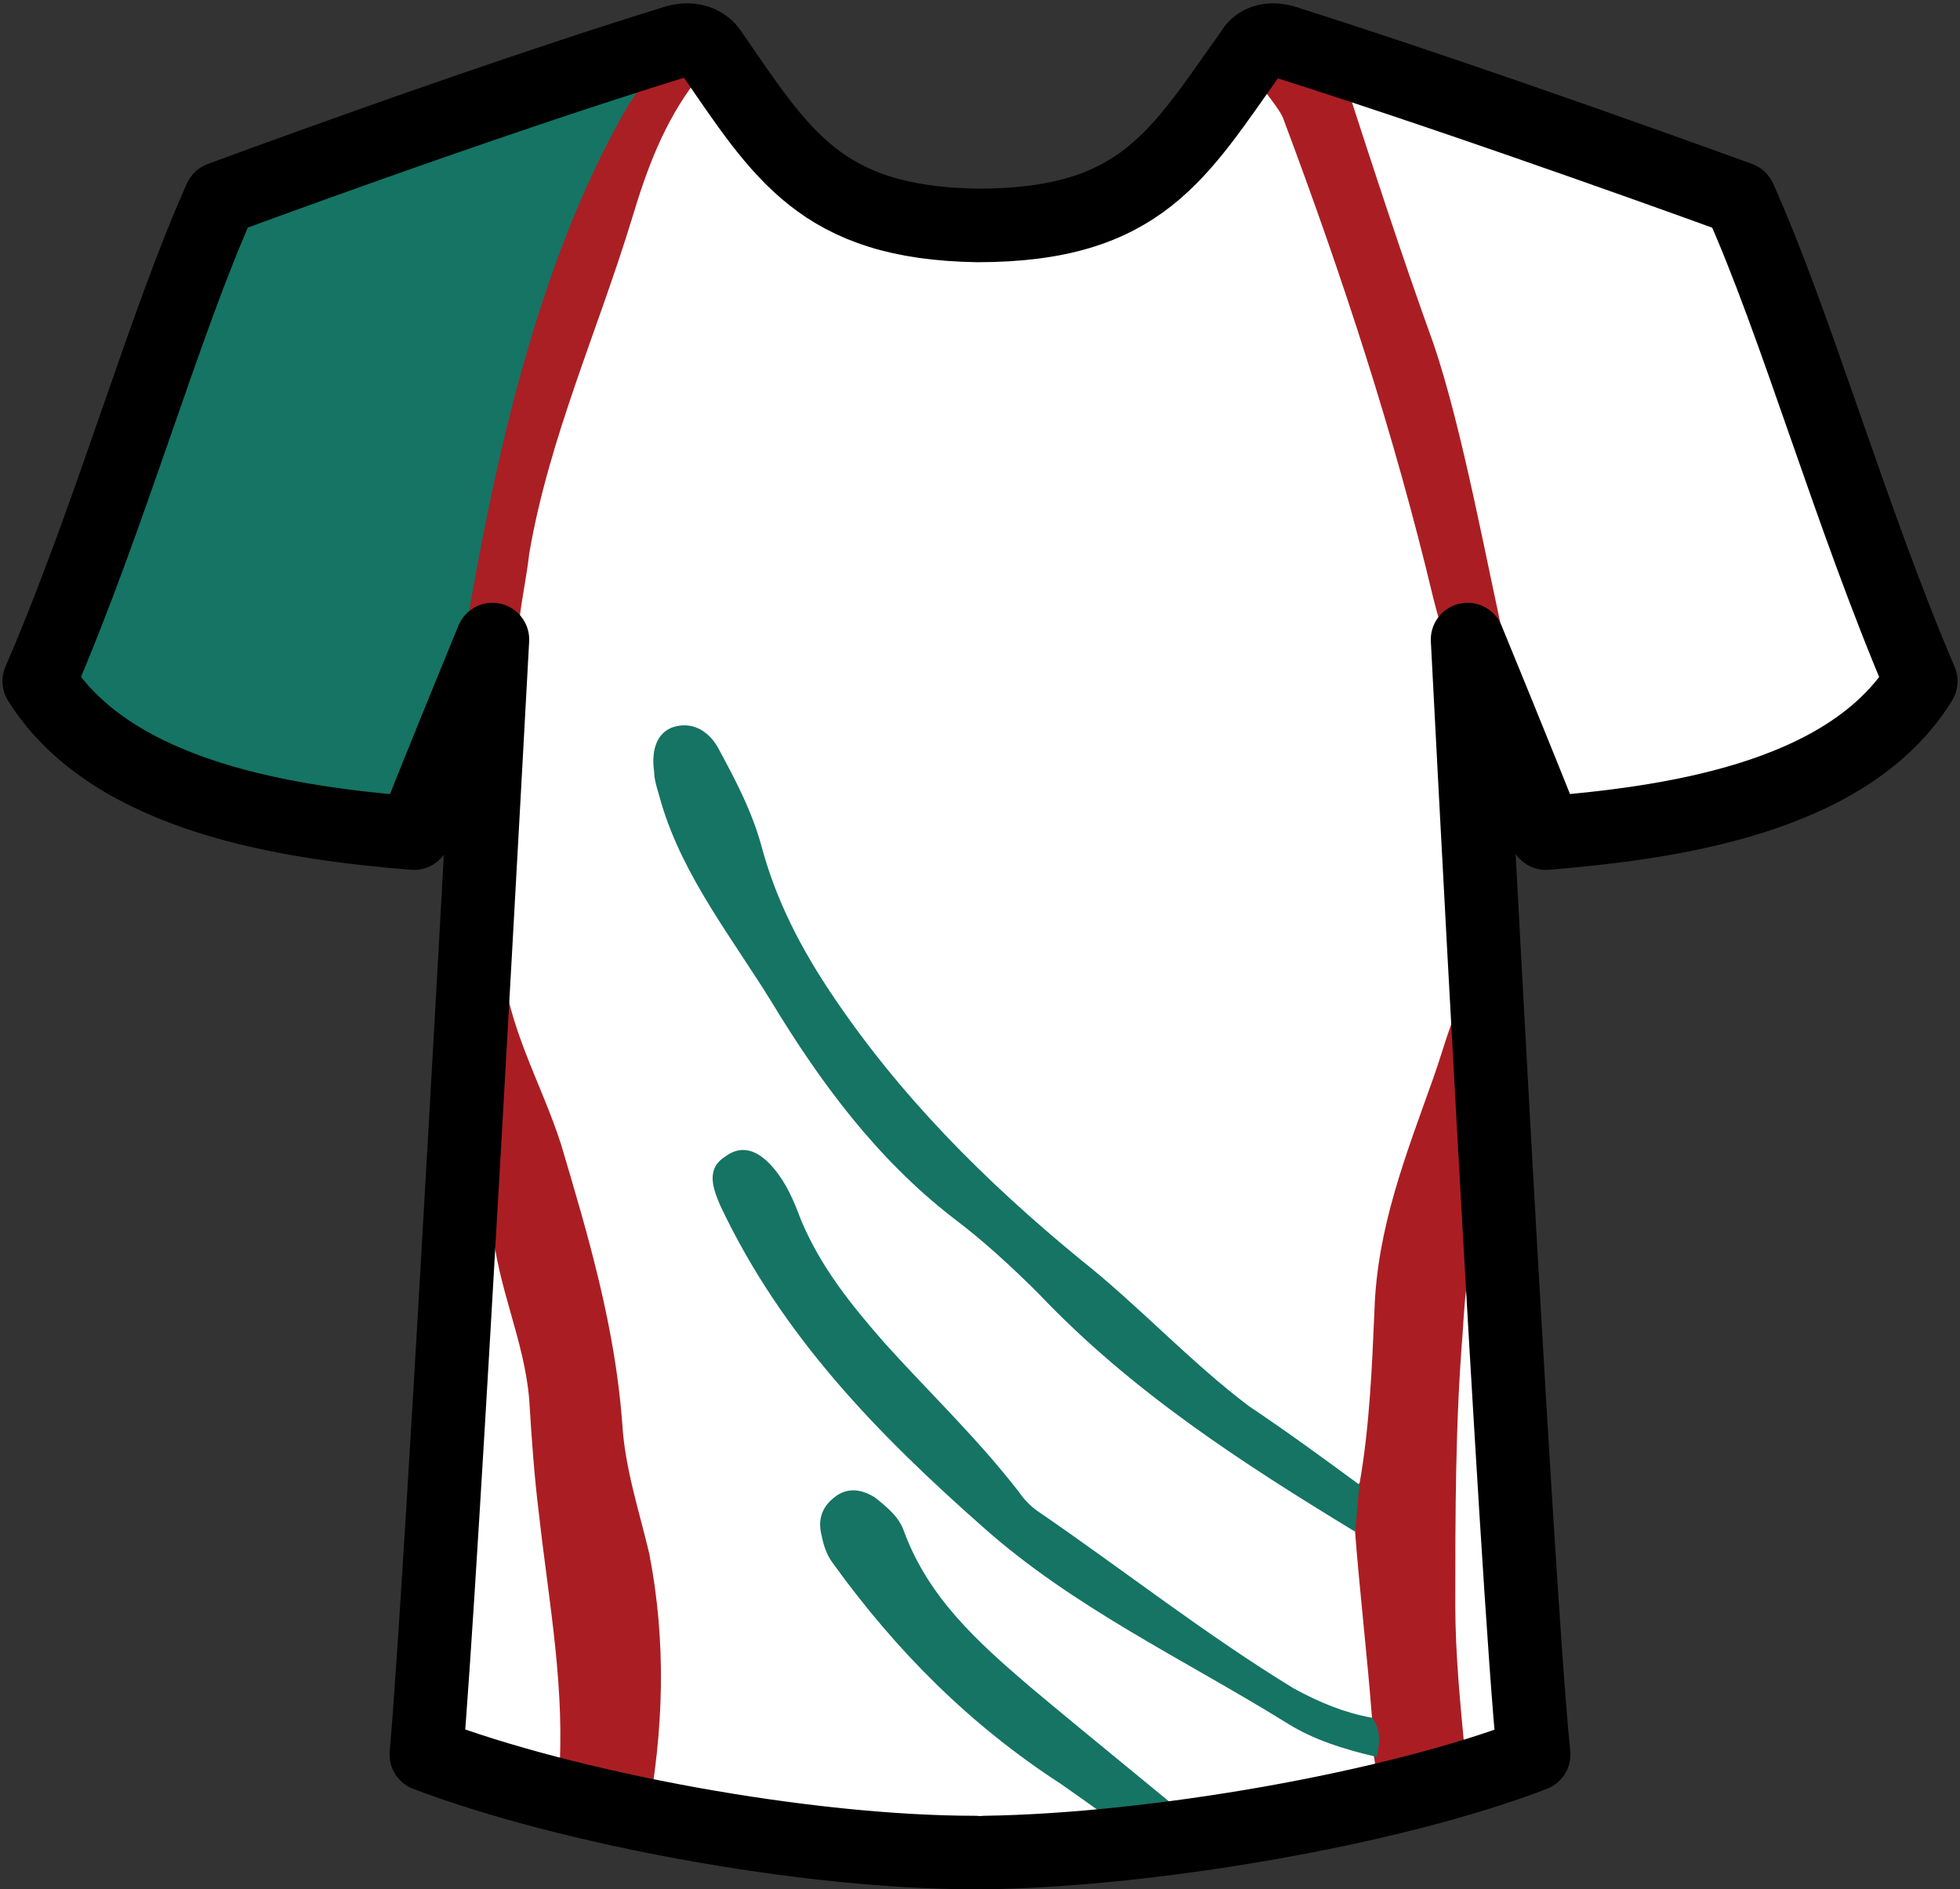 <?xml version="1.0" encoding="utf-8"?><svg version="1.1" id="Layer_1" xmlns="http://www.w3.org/2000/svg" xmlns:xlink="http://www.w3.org/1999/xlink" x="0px" y="0px" viewBox="0 0 80 77.1" style="enable-background:new 0 0 80 77.1;" xml:space="preserve"><rect x="0" y="0" width="80" height="77.1" fill="#333333" stroke="none"/><style type="text/css"> .st0{fill:#FFFFFF;} .st1{fill:#157464;} .st2{fill:#AA1E23;} .st3{fill:#167464;} .st4{fill:#AA1F24;} .st5{fill:none;stroke:#000000;stroke-width:3;stroke-linecap:round;stroke-linejoin:round;} </style><path class="st0" d="M40.2,75.8c6.9-0.1,16.7-1.8,22.4-4c-0.7-6.6-2.7-45.5-2.7-45.5s2.1,5.1,3.2,7.9c4.7-0.4,12.3-1.3,15.3-6.2 c-2.9-6.8-5.1-14.6-7.4-19.7c0,0-10.4-3.8-18.6-6.4c0,0-0.9-0.3-1.3,0.4c-3,4.2-4.5,7.1-11.2,7.1l0,0c-6.4-0.1-8-2.9-10.9-7.1 c-0.5-0.7-1.4-0.4-1.4-0.4C19.5,4.4,9,8.3,9,8.3c-2.3,5.1-4.5,13-7.4,19.7c3,4.8,10.4,5.8,15.3,6.2c1.1-2.8,3.2-7.9,3.2-7.9 S18,65.2,17.4,71.8c5.8,2.2,15.5,4,22.4,4l0,0"/><g><path class="st1" d="M20.1,25.1c-0.5,0.3-0.5,0.6-0.8,1.2c-0.8,2-1.1,4.4-1.8,6.4c-0.2,0.5-2.1,0-2.7-0.1 c-3.8-0.4-7.5-1.1-10.8-3.3C2.3,28.1,2.3,28,3,26.1c2-5.5,4-10.9,6-16.4c0.2-0.6,0.6-1.1,1.2-1.3C15.5,6.5,20.8,4.6,26.2,3 c0.4,0.5,0.1,0.9-0.1,1.4c-3.5,5.8-4.9,12.2-6.3,18.7C19.7,23.5,20.5,24.6,20.1,25.1z"/><path class="st2" d="M20.5,39.2c0.2,2.7,1.6,5,2.4,7.5c1.1,3.7,2.2,7.4,2.5,11.4c0.1,1.8,0.7,3.6,1.1,5.3c0.7,3.6,0.6,7.2-0.1,10.9 c-1.1-0.3-2.3-0.5-3.4-0.8c-0.2-0.2-0.3-0.5-0.2-0.8c0.3-3.7-0.4-7.3-0.8-10.9c-0.2-1.6-0.3-3.1-0.4-4.7c-0.2-2.4-1.3-4.6-1.5-7 C20.2,46.5,20.4,42.9,20.5,39.2z"/><path class="st2" d="M56,70.1c-0.2-2.6-0.5-5.1-0.7-7.7c-0.4-0.7-0.2-1.3,0.2-1.9c0.4-2.3,0.5-4.7,0.6-7c0.1-3.4,1.3-6.4,2.4-9.5 c0.5-1.4,0.8-2.8,1.6-4c0.2,3.2,0.4,6.4,0.6,9.6c-0.8,1.5-0.9,3.2-1,4.8c-0.3,3.7-0.3,7.4-0.3,11.1c0,2,0.2,4,0.4,6.1 c0.1,0.5,0.1,1-0.1,1.5c-1.1,0.3-2.2,0.5-3.3,0.8c-0.1-0.7-0.2-1.4-0.3-2.1C56,71.2,55.8,70.7,56,70.1z"/><path class="st2" d="M54.8,3c1.2,3.7,2.4,7.4,3.7,11c1.2,3.5,2.2,9.1,3,12.6c-1.6,0.1-2.1-1.5-2,0.1c0,0.4,0,0.9,0,1.3 c-0.3-1.2-0.7-2.4-1-3.6c-1.6-6.7-3.7-13.1-6.1-19.5c-0.1-0.4-1-1.4-1.2-1.8C51.8,1.8,53.5,2.3,54.8,3z"/><path class="st3" d="M47.1,75.5c-1.3-0.9-2.5-1.8-3.8-2.7c-3.7-2.4-6.7-5.4-9.3-9c-0.3-0.4-0.4-0.8-0.5-1.3 c-0.1-0.6,0.1-1.1,0.7-1.5c0.5-0.3,1-0.2,1.5,0.1c0.5,0.4,1,0.8,1.2,1.4c1,2.7,3,4.5,5.1,6.3c2.5,2.1,5,4.1,7.5,6.2 C48.8,75.2,47.9,75.4,47.1,75.5z"/><path class="st4" d="M19,25.8c1.2-7.1,3-15.3,6.7-21.6C26,3.8,26.2,3.5,26.2,3c0.8-0.2,1.7-1.2,2.2,0.3c-1.3,1.7-2,3.6-2.6,5.6 c-1.4,4.6-3.4,9-4.2,13.7c-0.1,0.9-0.3,1.8-0.4,2.7C20.6,24.8,19.8,25.6,19,25.8z"/><path class="st1" d="M55.5,60.6c-0.1,0.6-0.1,1.3-0.2,1.9c-4.6-2.8-9.1-5.7-12.9-9.7c-1.1-1.1-2.3-2.2-3.5-3.1 c-3.1-2.4-5.4-5.5-7.4-8.8c-1.6-2.6-3.6-5.1-4.5-8.1c-0.1-0.4-0.3-0.9-0.3-1.3c-0.1-0.7,0-1.5,0.7-1.8c0.8-0.3,1.5,0.1,1.9,0.8 c0.7,1.3,1.4,2.6,1.8,4.1c0.6,2.2,1.6,4.1,2.8,5.9c2.8,4.2,6.3,7.7,10.2,10.9c2.4,1.9,4.5,4.2,6.9,6C52.5,58.4,54,59.5,55.5,60.6z" /><path class="st3" d="M56,70.1c0.4,0.5,0.3,1.1,0.2,1.6c-1.3-0.3-2.6-0.7-3.7-1.4c-4.2-2.6-8.7-4.7-12.4-8 c-4.3-3.8-8.2-7.8-10.7-13.1c-0.3-0.7-0.6-1.5,0.2-2c0.8-0.6,1.5-0.1,2,0.5c0.5,0.6,0.8,1.3,1.1,2.1c0.8,1.9,2,3.4,3.4,5 c1.8,2,3.8,3.9,5.5,6.1c0.2,0.3,0.5,0.6,0.8,0.8c3.5,2.4,6.8,5,10.4,7.2C53.9,69.5,54.9,69.9,56,70.1z"/></g><path class="st5" d="M40.2,75.6c6.9-0.1,16.7-1.8,22.4-4c-0.7-6.6-2.7-45.5-2.7-45.5s2.1,5.1,3.2,7.9c4.7-0.4,12.3-1.3,15.3-6.2 C75.5,21,73.3,13.2,71,8.1c0,0-10.4-3.8-18.6-6.4c0,0-0.9-0.3-1.3,0.4c-3,4.2-4.5,7.1-11.2,7.1l0,0c-6.4-0.1-8-2.9-10.9-7.1 c-0.5-0.7-1.4-0.4-1.4-0.4C19.5,4.2,9,8.1,9,8.1c-2.3,5.1-4.5,13-7.4,19.7c3,4.8,10.4,5.8,15.3,6.2c1.1-2.8,3.2-7.9,3.2-7.9 S18,65,17.4,71.6c5.8,2.2,15.5,4,22.4,4l0,0"/></svg> 